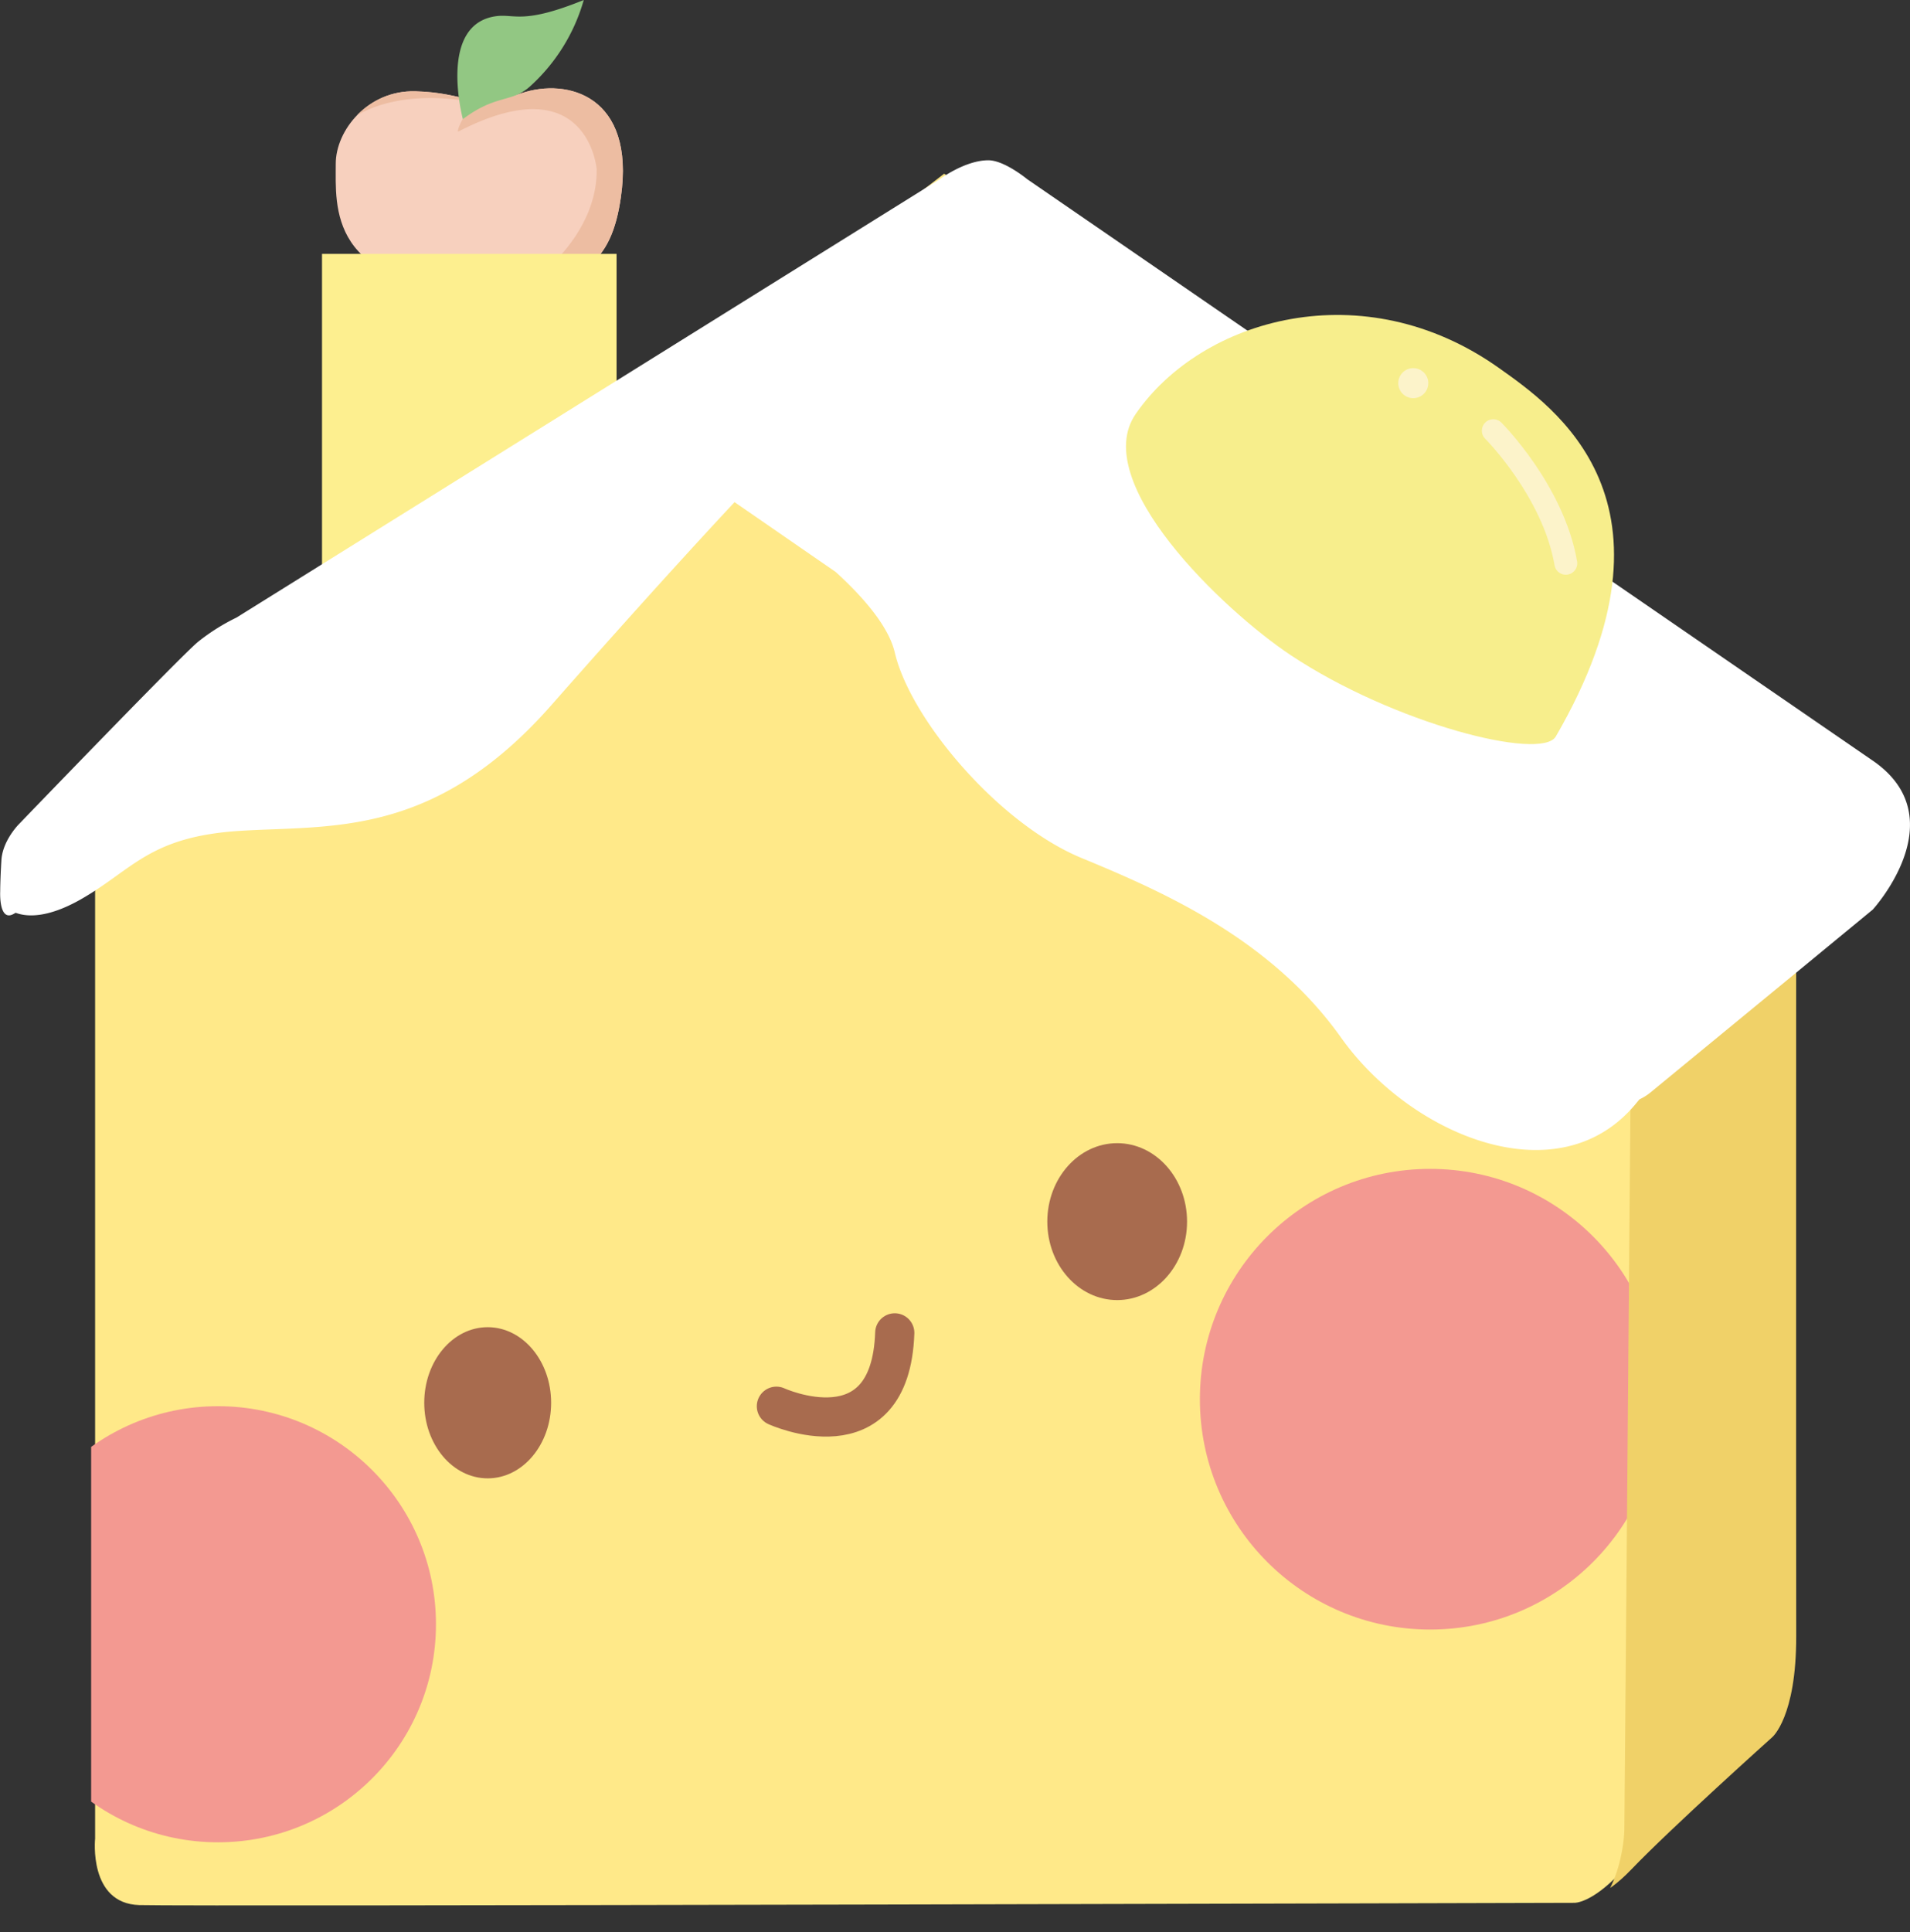 <svg id="Layer_1" data-name="Layer 1" xmlns="http://www.w3.org/2000/svg" xmlns:xlink="http://www.w3.org/1999/xlink" viewBox="0 0 584.96 591.58"><rect x="0" y="0" width="584.96" height="591.58" fill="#333333" stroke="none"/><defs><style>.cls-1,.cls-16,.cls-7{fill:none;}.cls-2{fill:#ffe989;}.cls-3{clip-path:url(#clip-path);}.cls-4{fill:#f39991;}.cls-5{fill:#f0d168;}.cls-6{fill:#a86b4e;}.cls-7{stroke:#a86b4e;stroke-width:12px;}.cls-16,.cls-7{stroke-linecap:round;stroke-miterlimit:10;}.cls-8{fill:#f7d0be;}.cls-9{clip-path:url(#clip-path-2);}.cls-10{fill:#edbda2;}.cls-11{fill:#92c783;}.cls-12{fill:#fdef8f;}.cls-13{fill:#fff;}.cls-14{fill:#f7ee8c;}.cls-15{fill:#fcf3ca;}.cls-16{stroke:#fcf3ca;stroke-width:7px;}</style><clipPath id="clip-path" transform="translate(-3.96 27.27)"><path class="cls-1" d="M31.88,224.76V534.21S29.83,554.1,45.4,554.56s444.57-.7,444.57-.7,5,.21,13.62-8.79c12.12-12.65,43.11-40.44,43.11-40.44s7.43-6.13,7.37-31c-.07-31,0-272.21,0-272.21l-257.16-177Z"/></clipPath><clipPath id="clip-path-2" transform="translate(-3.96 27.27)"><path class="cls-1" d="M151.26,61.36c31.31.45,40-8.37,42.85-28.26,4.46-31-16.3-36.61-30.48-31.82-15.33,5.18-16.54-.18-32.46-.6-14.49-.39-24.4,11.91-24.38,22.21C106.81,35.89,104.28,60.68,151.26,61.36Z"/></clipPath></defs><path class="cls-2" d="M33.09,226.19V535.63S31,555.52,46.61,556s439.57-.69,439.57-.69,5,.2,13.62-8.79c12.13-12.66,43.11-40.44,43.11-40.44s7.43-6.13,7.38-31c-.08-31,1.32-271.55,1.32-271.55L293.12,25.91Z" transform="translate(-3.96 27.27)"/><g id="House_Clip" data-name="House Clip"><g class="cls-3"><circle class="cls-4" cx="66.76" cy="497.29" r="66.76"/><circle class="cls-4" cx="438" cy="428.39" r="70.52"/><path id="Shadow" class="cls-5" d="M504.06,222.29l-2.62,310.83s-.44,27.07-21,31,102.18-53.27,102.18-53.27L584.41,255l3.68-80.65Z" transform="translate(-3.96 27.27)"/></g></g><ellipse class="cls-6" cx="149.36" cy="429.48" rx="19.43" ry="23.14"/><ellipse class="cls-6" cx="342.15" cy="374.02" rx="21.4" ry="24.02"/><path class="cls-7" d="M241.74,403.27s34.94,16,36.25-22.46" transform="translate(-3.96 27.27)"/><path class="cls-8" d="M151.26,61.36c31.31.45,40-8.37,42.85-28.26,4.46-31-16.3-36.61-30.48-31.82-15.33,5.18-16.54-.18-32.46-.6-14.49-.39-24.4,11.91-24.38,22.21C106.81,35.89,104.28,60.68,151.26,61.36Z" transform="translate(-3.96 27.27)"/><g class="cls-9"><path class="cls-10" d="M144.34,13c-1.31.81,5.55-19.75,33.47-18.73s58.21,30.64,37.79,46-27,27.45-30.43,19.28S173.55,53,173.55,53,187,41.13,186.7,24.48C186.7,24.48,184-7.49,144.34,13Z" transform="translate(-3.96 27.27)"/><path class="cls-10" d="M147.68,3.87s-27.36-6.13-41.91,10.21C94,27.34,124.53-14.26,124.53-14.26Z" transform="translate(-3.96 27.27)"/></g><path class="cls-11" d="M182.74-27.27A56.37,56.37,0,0,1,166.49-1c-5.72,5.33-10.43,2.42-20.77,10.21,0,0-7.82-29.13,10.22-31.53C161.68-23.07,164.11-19.71,182.74-27.27Z" transform="translate(-3.96 27.27)"/><rect class="cls-12" x="98.62" y="77.73" width="90.21" height="116.09"/><path class="cls-13" d="M577.51,251.22,560,265.64l-1.21,1-49.25,40.48a16.08,16.08,0,0,1-3.47,2.19h0l-1,1.2c-23.58,28.82-69,10-90.39-20.09s-54.15-44.55-79.48-55S282.79,193,278,172.51c-1.86-7.93-9.45-16.77-18.07-24.64l-31-21.4c-4.7,5-25,26.82-56.15,62.2-35.81,40.61-67.25,36.68-95.2,38.43s-32.75,11.79-48.91,21c-10.47,5.94-16.77,5.28-19.91,4.09l-.74.41c-4.47,2.35-4-6.93-4-6.93s0-3.47.37-9.58,5.44-11.11,5.44-11.11,49.32-51.2,54.69-55.67a62.18,62.18,0,0,1,11.87-7.5L291.75,27.61s7.75-5.81,14.9-5.81c4.92,0,11.93,5.81,11.93,5.81l258.93,178C603.17,223.24,577.51,251.22,577.51,251.22Z" transform="translate(-3.96 27.27)"/><path class="cls-14" d="M463.09,85.44c16.61,11.82,59.12,40.67,17.36,112.77-4.41,7.61-49.79-4-81.19-24.89-20.75-13.8-61.79-53.07-47.49-73.83C372,70.15,421.55,55.91,463.09,85.44Z" transform="translate(-3.96 27.27)"/><circle class="cls-15" cx="432.83" cy="117.31" r="4.6"/><path class="cls-16" d="M461.3,104.59s18.38,18.39,22.21,40.6" transform="translate(-3.96 27.27)"/></svg>